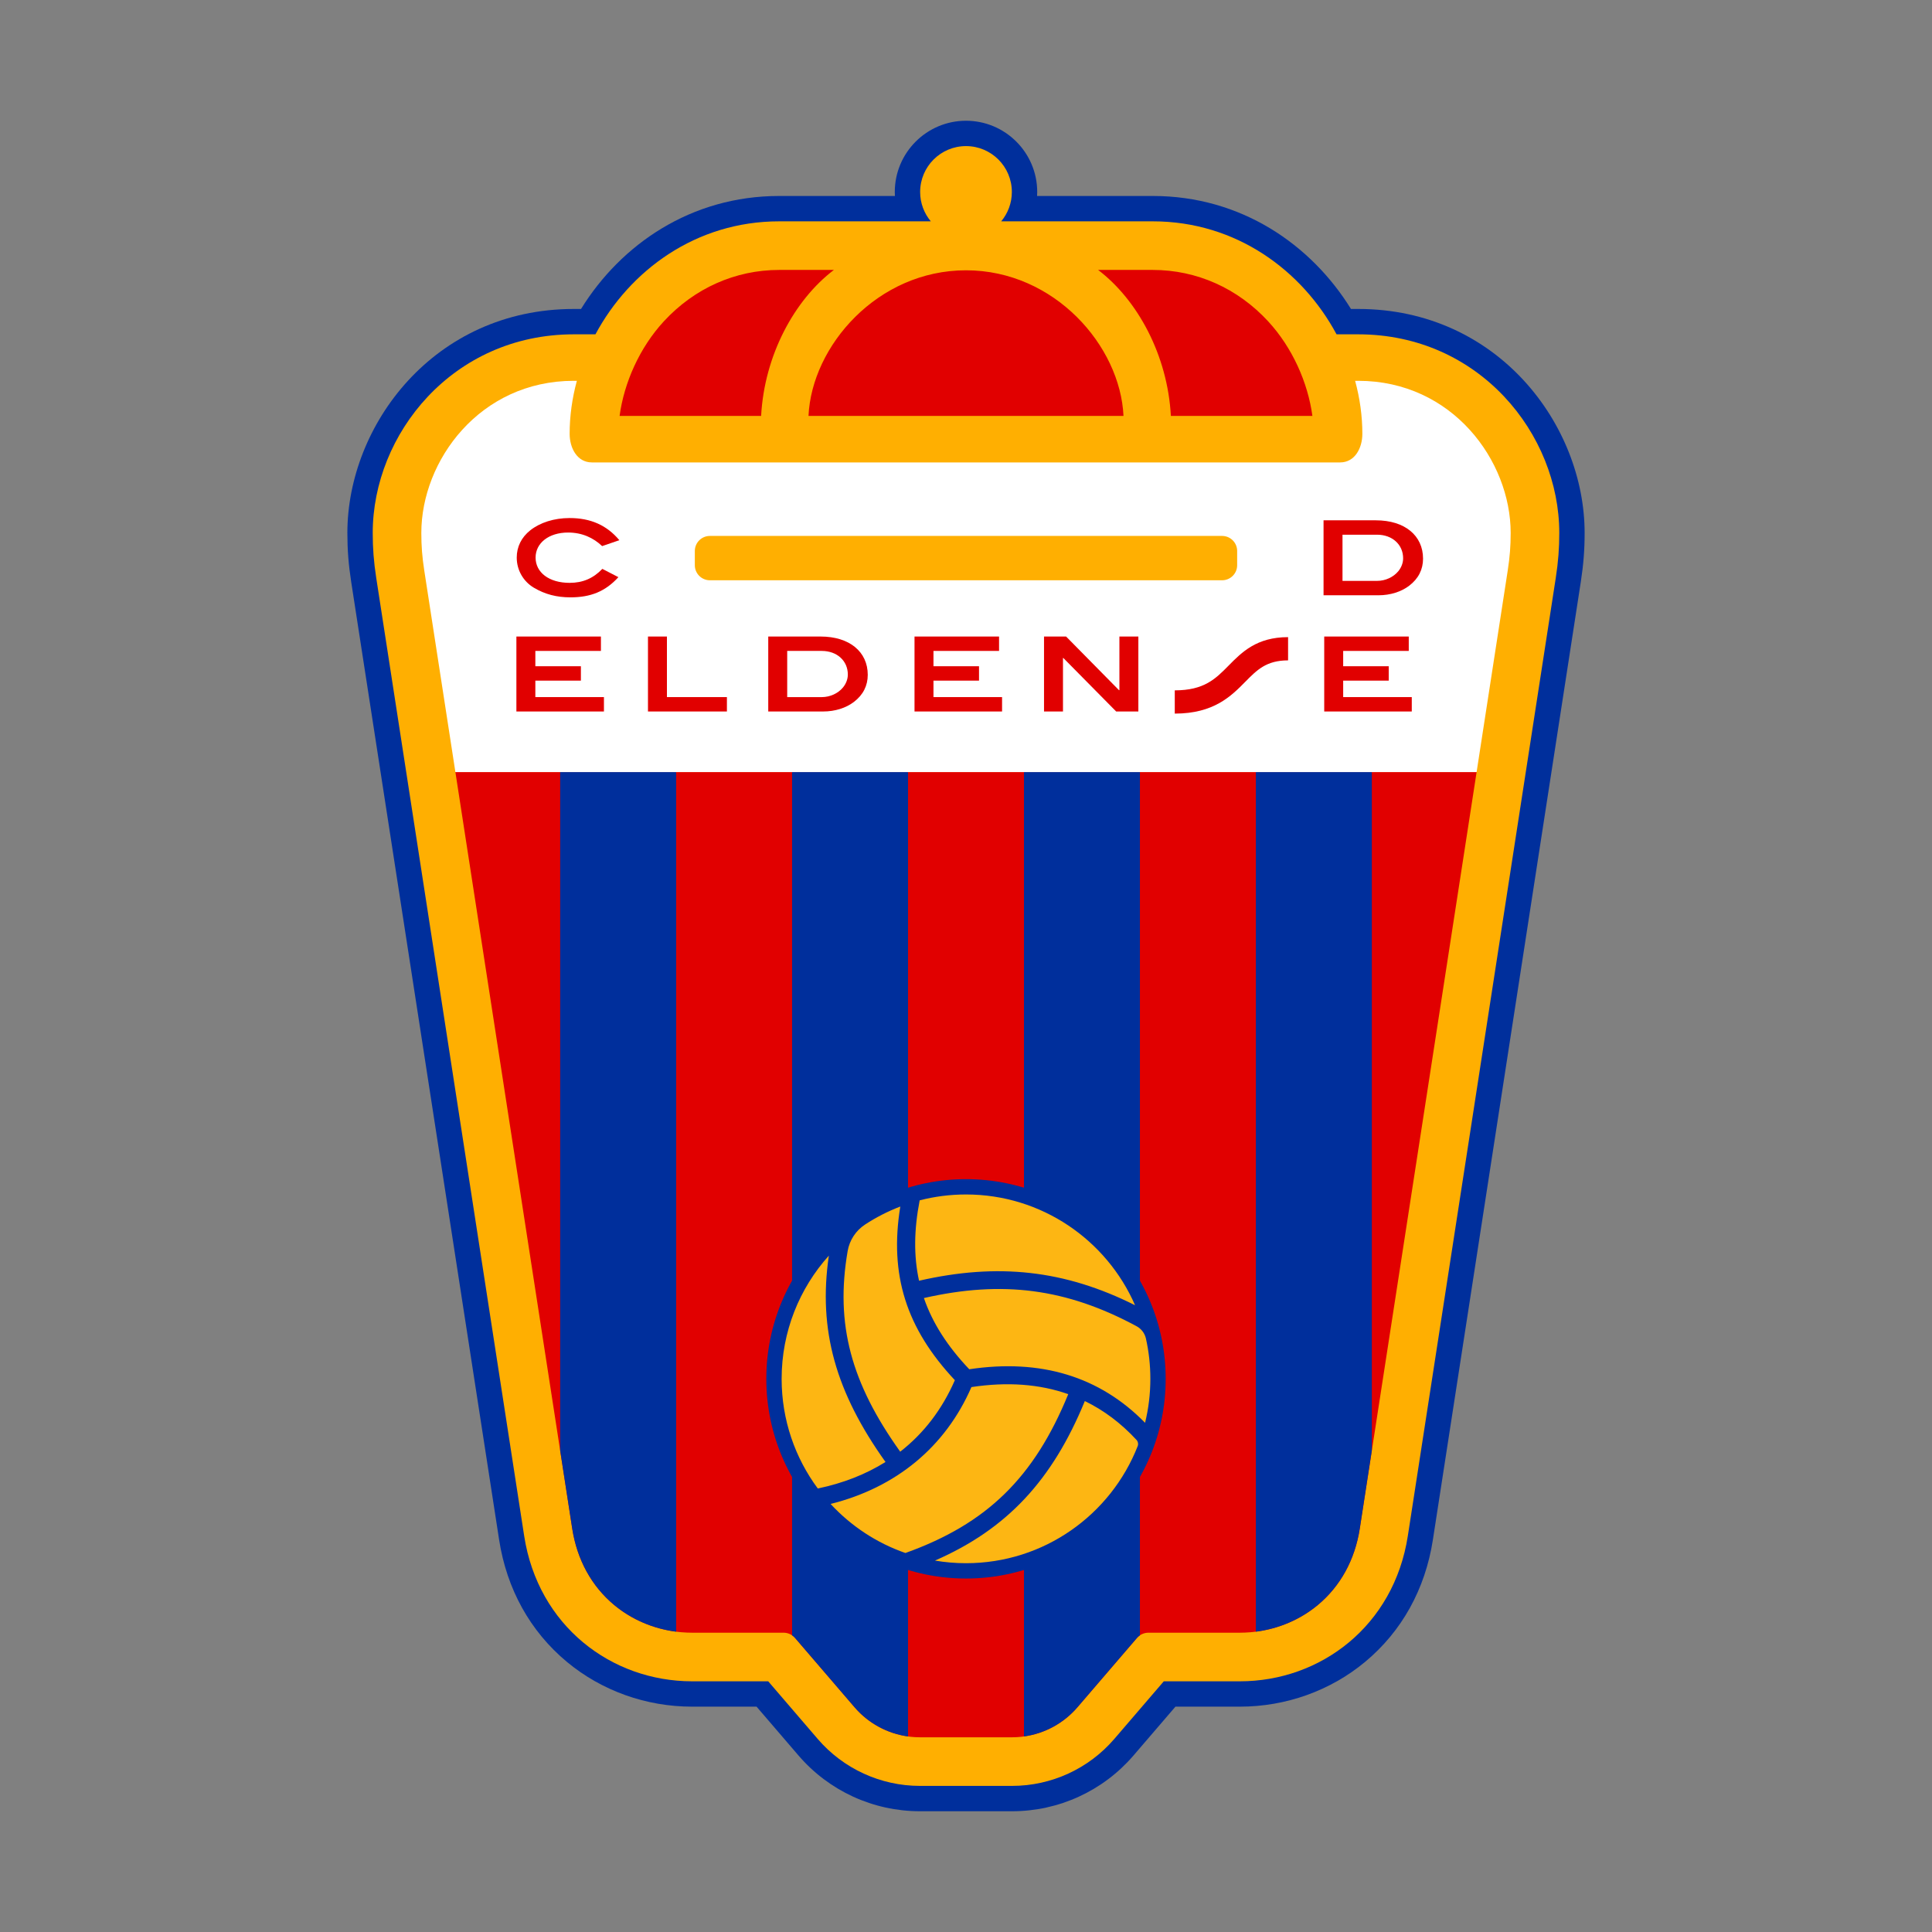 <?xml version="1.0" encoding="UTF-8"?>
<svg data-name="图层_1" xmlns="http://www.w3.org/2000/svg" version="1.1" viewBox="0 0 800 800">
  <rect x="0" y="0" width="800" height="800" fill="#808080" stroke="none"/>
  <!-- Created by @FCLOGO 2025-5-29 GMT+8 10:08:40 . https://fclogo.top/ -->
<!-- FOR PERSONAL USE ONLY NOT FOR COMMERCIAL USE -->
  <path d="M562.398,127.938h-2.989c-16.525-26.711-45.523-46.787-82.054-46.787h-47.92c.033-.552.051-1.107.051-1.666,0-16.258-13.229-29.485-29.487-29.485s-29.485,13.227-29.485,29.485c0,.559.02,1.114.05,1.666h-47.921c-36.529,0-65.528,20.075-82.054,46.787h-2.988c-57.914,0-93.761,48.137-93.761,92.737,0,7.028.472,13.088,1.581,20.265l61.249,396.63c3.158,20.443,12.868,37.936,28.079,50.587,14.375,11.951,32.791,18.534,51.855,18.534h26.674l17.34,20.195c12.612,14.688,30.95,23.113,50.311,23.113h38.141c19.362,0,37.698-8.424,50.31-23.113l17.341-20.195h26.675c19.062,0,37.48-6.583,51.854-18.534,15.212-12.65,24.921-30.143,28.081-50.587l61.248-396.631c1.107-7.178,1.582-13.238,1.582-20.265,0-44.6-35.849-92.737-93.763-92.737" style="fill: #002f9c;"/>
  <path d="M562.398,138.437h-8.959c-14.209-26.459-41.593-46.787-76.084-46.787h-62.781c2.753-3.294,4.411-7.536,4.411-12.165,0-10.486-8.502-18.987-18.986-18.987s-18.985,8.501-18.985,18.987c0,4.629,1.658,8.871,4.412,12.165h-62.782c-34.489,0-61.876,20.328-76.084,46.787h-8.958c-50.165,0-83.263,41.339-83.263,82.238,0,6.221.397,11.787,1.458,18.662l61.249,396.631c5.767,37.339,36.158,60.224,69.558,60.224h31.498l20.482,23.854c10.604,12.348,26.069,19.454,42.345,19.454h38.141c16.277,0,31.743-7.106,42.347-19.454l20.481-23.854h31.499c33.399,0,63.79-22.885,69.558-60.224l61.25-396.631c1.062-6.875,1.456-12.441,1.456-18.662,0-40.9-33.099-82.238-83.262-82.238" style="fill: #ffaf01;"/>
  <path d="M188.569,319.704l48.365,313.192c2,12.948,8.015,23.914,17.395,31.714,8.887,7.389,20.349,11.458,32.275,11.458h37.862c1.829,0,3.567.8,4.758,2.188l24.627,28.681c6.788,7.907,16.657,12.44,27.077,12.44h38.141c10.421,0,20.289-4.533,27.078-12.44l24.628-28.681c1.193-1.388,2.931-2.188,4.759-2.188h37.862c11.925,0,23.388-4.069,32.273-11.458,9.381-7.8,15.396-18.766,17.398-31.713l48.364-313.194H188.569Z" style="fill: #e10000;"/>
  <path d="M279.969,319.704h-48.012v280.963l4.977,32.23c2,12.948,8.015,23.914,17.395,31.714,7.224,6.006,16.148,9.819,25.64,11.037v-355.943ZM375.994,319.704h-48.013v357.455c.456.308.877.67,1.243,1.097l24.627,28.681c5.704,6.644,13.588,10.893,22.143,12.084v-399.317ZM472.017,319.704h-48.013v399.317c8.556-1.19,16.439-5.44,22.143-12.084l24.628-28.681c.365-.427.788-.788,1.242-1.097v-357.455ZM568.041,600.672l-4.975,32.226c-2.002,12.947-8.018,23.913-17.398,31.713-7.223,6.006-16.148,9.819-25.638,11.037v-355.943h48.011v280.968Z" style="fill: #002f9c;"/>
  <path d="M562.398,157.686h-1.268c1.959,7.209,2.992,14.6,2.992,21.944,0,5.905-3.109,11.847-9.2,11.847H245.078c-6.093,0-9.201-5.942-9.201-11.847,0-7.344,1.032-14.735,2.991-21.944h-1.267c-38.999,0-63.138,33.116-63.138,62.989,0,5.451.354,9.968,1.222,15.591l12.884,83.437h422.861l12.884-83.435c.868-5.626,1.223-10.142,1.223-15.594,0-29.873-24.14-62.989-63.139-62.989" style="fill: #fff;"/>
  <path d="M293.948,221.918h212.1c3.441,0,6.234,2.794,6.234,6.234v5.895c0,3.441-2.793,6.234-6.234,6.234h-212.1c-3.441,0-6.234-2.794-6.234-6.234v-5.895c0-3.441,2.794-6.234,6.234-6.234Z" style="fill: #ffaf01;"/>
  <path d="M345.294,111.774h-22.651c-18.156,0-35.126,7.57-47.786,21.313-9.991,10.847-16.43,25.319-18.295,39.143h58.603c1.354-25.088,13.721-47.989,30.129-60.456M399.999,111.924h0c-36.635,0-63.877,31.303-65.216,60.306h130.433c-1.338-29.003-28.58-60.306-65.216-60.306ZM454.705,111.774h22.65c18.155,0,35.127,7.57,47.785,21.313,9.992,10.847,16.43,25.319,18.295,39.143h-58.601c-1.356-25.088-13.721-47.989-30.129-60.456Z" style="fill: #e10000;"/>
  <path d="M317.317,570.947c0-45.666,37.018-82.683,82.682-82.683s82.682,37.017,82.682,82.683-37.018,82.681-82.682,82.681-82.682-37.017-82.682-82.681" style="fill: #002f9c;"/>
  <path d="M442.339,577.292h0c-11.891-4.197-25.278-5.174-40.091-2.928-10.775,24.763-31.17,41.6-58.313,48.389,8.415,9.103,19.018,16.152,30.975,20.311,33.788-12.109,53.306-31.265,67.428-65.772M366.666,605.374h0c-20.612-28.876-27.952-54.604-23.459-85.436-12.151,13.52-19.547,31.4-19.547,51.01,0,17.01,5.566,32.718,14.972,45.408,10.507-2.194,19.886-5.877,28.035-10.982ZM449.204,580.151h0c-13.455,32.799-32.216,53.017-62.057,66.053,4.179.708,8.473,1.083,12.854,1.083,32.328,0,59.964-20.098,71.093-48.48.342-.872.156-1.867-.48-2.554-6.388-6.917-13.531-12.291-21.41-16.101ZM474.508,554.277h0c-.488-2.189-1.906-4.058-3.881-5.121-29.062-15.647-55.521-19.067-88.055-11.659,3.555,10.353,9.77,19.991,18.779,29.482,29.617-4.447,54.036,3,72.799,22.171,1.426-5.833,2.189-11.929,2.189-18.202,0-5.727-.634-11.304-1.831-16.67ZM395.389,571.502h0c-20.124-21.446-27.188-43.578-22.596-71.899-5.159,1.969-10.05,4.479-14.603,7.464-3.82,2.505-6.426,6.483-7.197,10.985-5.209,30.342,1.469,54.678,21.765,83.058,9.733-7.57,17.352-17.492,22.63-29.609ZM380.819,497.037c6.128-1.585,12.555-2.43,19.179-2.43,31.328,0,58.244,18.872,70.009,45.865-29.095-14.58-56.791-17.626-89.449-10.146-2.238-10.17-2.108-21.106.26-33.289Z" style="fill: #fdb613;"/>
  <polygon points="213.827 294.611 213.827 263.575 248.83 263.575 248.83 269.534 221.675 269.534 221.675 275.877 240.537 275.877 240.537 281.836 221.675 281.836 221.675 288.652 250.078 288.652 250.078 294.611 213.827 294.611" style="fill: #e10000;"/>
  <polygon points="268.312 294.611 268.312 263.575 276.16 263.575 276.16 288.652 300.997 288.652 300.997 294.611 268.312 294.611" style="fill: #e10000;"/>
  <path d="M349.062,284.666h0c1.293-1.586,2.007-3.472,2.007-5.358,0-5.66-4.459-9.774-10.791-9.774h-14.314v19.119h14.358c3.389,0,6.733-1.543,8.739-3.987M359.318,279.435c0,4.502-1.917,8.317-5.751,11.232-3.256,2.486-7.804,3.944-12.709,3.944h-22.741v-31.036h21.671c11.995,0,19.531,6.344,19.531,15.86Z" style="fill: #e10000;"/>
  <polygon points="378.681 294.611 378.681 263.575 413.686 263.575 413.686 269.534 386.53 269.534 386.53 275.877 405.389 275.877 405.389 281.836 386.53 281.836 386.53 288.652 414.933 288.652 414.933 294.611 378.681 294.611" style="fill: #e10000;"/>
  <polygon points="462.183 294.611 440.289 272.448 440.156 272.448 440.156 294.611 432.308 294.611 432.308 263.575 441.449 263.575 463.343 285.78 463.521 285.78 463.521 263.575 471.37 263.575 471.37 294.611 462.183 294.611" style="fill: #e10000;"/>
  <path d="M486.447,295.486v-9.625c12.183,0,16.885-4.768,22.327-10.288,5.429-5.507,11.583-11.75,24.593-11.75v9.625c-8.982,0-12.848,3.92-17.739,8.882-5.779,5.861-12.972,13.156-29.18,13.156" style="fill: #e10000;"/>
  <polygon points="548.333 294.611 548.333 263.575 583.338 263.575 583.338 269.534 556.183 269.534 556.183 275.877 575.043 275.877 575.043 281.836 556.183 281.836 556.183 288.652 584.586 288.652 584.586 294.611 548.333 294.611" style="fill: #e10000;"/>
  <path d="M249.331,226.127c-3.611-3.43-8.294-5.616-14.09-5.616-8.027,0-13.466,4.373-13.466,10.375,0,6.129,5.528,10.46,14.09,10.46,5.44,0,9.765-1.844,13.555-5.788l6.644,3.43c-5.351,5.874-11.415,8.36-19.843,8.36-5.707,0-10.523-1.243-15.161-3.987-4.324-2.572-7.089-7.244-7.089-12.474,0-4.458,1.917-8.36,5.574-11.275,4.057-3.214,9.855-5.101,16.32-5.101,8.695,0,15.383,2.959,20.601,9.174l-7.135,2.443Z" style="fill: #e10000;"/>
  <path d="M579,236.544h0c1.294-1.586,2.005-3.473,2.005-5.359,0-5.658-4.458-9.774-10.791-9.774h-14.314v19.119h14.359c3.389,0,6.733-1.544,8.74-3.987M589.254,231.314c0,4.501-1.918,8.317-5.752,11.232-3.254,2.487-7.802,3.944-12.707,3.944h-22.741v-31.036h21.67c11.995,0,19.53,6.344,19.53,15.861Z" style="fill: #e10000;"/>
</svg>